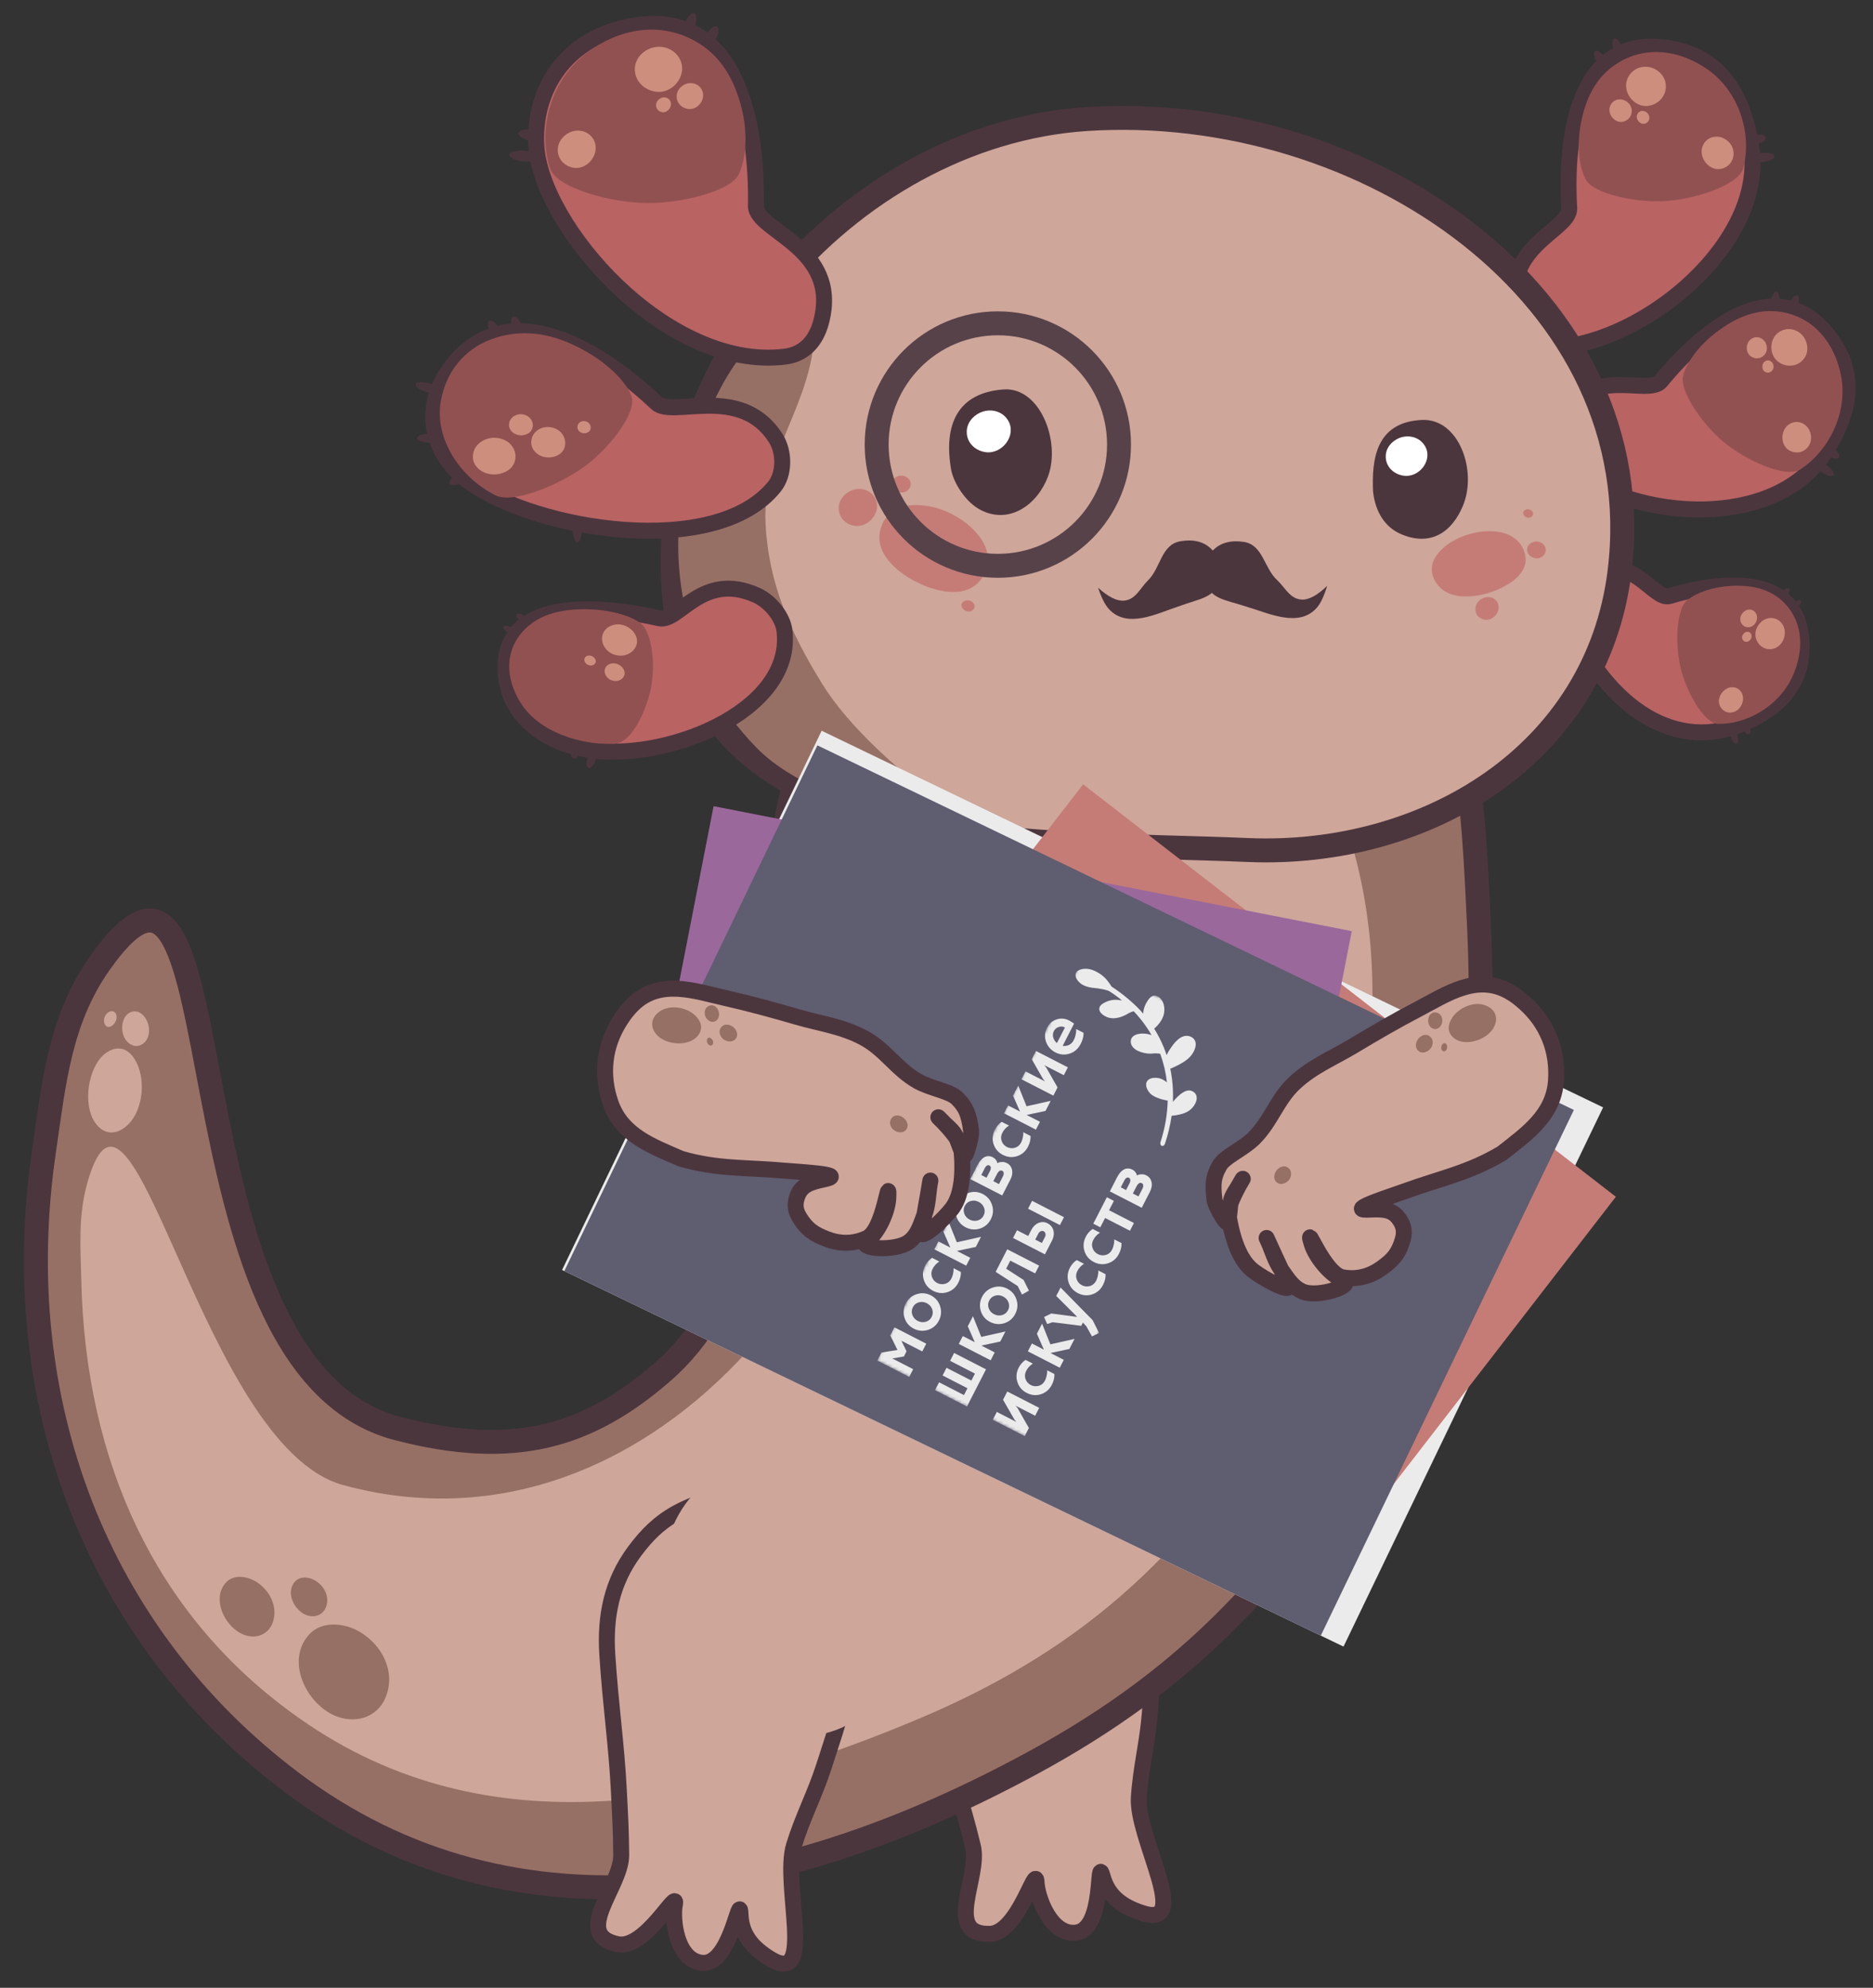 <svg width="626" height="664" viewBox="0 0 626 664" fill="none" xmlns="http://www.w3.org/2000/svg">
<rect x="0" y="0" width="626" height="664" fill="#333333" stroke="none"/>
<mask id="mask0_2_127" style="mask-type:luminance" maskUnits="userSpaceOnUse" x="0" y="0" width="626" height="664">
<path d="M625.515 0H0V663.923H625.515V0Z" fill="white"/>
</mask>
<g mask="url(#mask0_2_127)">
<mask id="mask1_2_127" style="mask-type:luminance" maskUnits="userSpaceOnUse" x="0" y="0" width="626" height="664">
<path d="M625.515 0H0V663.923H625.515V0Z" fill="white"/>
</mask>
<g mask="url(#mask1_2_127)">
<path d="M316.889 501.272C323.761 495.057 331.461 491.516 340.855 490.5C352.161 489.276 362.325 491.955 370.92 498.895C380.401 506.549 381.953 515.985 384.325 528.801C387.06 543.572 385.508 556.967 384.305 572.208C383.52 582.163 381.272 590.451 380.625 600.415C379.747 613.968 398.817 644.713 381.551 638.957C375.271 636.864 370.425 633.655 368.529 626.779C366.347 618.865 369.368 644.213 359.789 645.539C351.152 646.733 346.615 633.585 346.431 628.647C346.201 622.431 340.339 645.696 330.88 645.969C315.164 646.423 327.64 626.956 325.192 616.797C323.389 609.321 321.537 603.076 319.377 595.691C314.905 580.404 310.297 569.161 305.239 552.603C301.559 540.56 301.028 528.829 306.208 516.899C308.845 510.825 311.841 505.835 316.889 501.272Z" fill="#CEA69A" stroke="#4C363E" stroke-width="5.333" stroke-miterlimit="3" stroke-linecap="square"/>
<path d="M320.752 577.213C319.848 573.52 321.917 569.836 325.372 568.989C328.827 568.143 332.367 570.453 333.271 574.147C334.176 577.84 332.105 581.525 328.651 582.371C325.196 583.217 321.657 580.907 320.752 577.213Z" fill="#977065"/>
<path d="M332.629 590.205C332.089 588.001 333.537 585.749 335.86 585.181C338.183 584.612 340.507 585.939 341.047 588.143C341.587 590.347 340.139 592.597 337.816 593.167C335.493 593.736 333.169 592.409 332.629 590.205Z" fill="#977065"/>
<path d="M337.613 581.085C337.292 579.769 338.299 578.392 339.86 578.009C341.423 577.627 342.952 578.383 343.275 579.699C343.596 581.013 342.589 582.392 341.028 582.775C339.465 583.157 337.936 582.4 337.613 581.085Z" fill="#977065"/>
<path d="M333.905 570.416C333.713 569.631 334.409 568.785 335.46 568.528C336.511 568.271 337.519 568.699 337.712 569.484C337.904 570.268 337.207 571.115 336.157 571.372C335.107 571.629 334.097 571.2 333.905 570.416Z" fill="#977065"/>
<path d="M298.205 565.249C283.133 554.908 281.963 530.383 295.593 510.515C309.224 490.648 332.528 482.913 347.6 493.255C362.673 503.595 363.844 528.121 350.213 547.989C336.583 567.856 313.279 575.591 298.205 565.249Z" fill="#CEA69A"/>
<path d="M428.805 155.817C444.112 162.775 453.099 175.161 463.428 188.612C490.917 224.408 492.34 266.649 494.42 311.736C497.791 384.781 481.325 449.391 438.595 507.704C412.392 543.461 383.287 568.155 345.192 588.837C264.816 632.477 172.889 652.333 97.181 595.137C32.232 546.071 2.52 468.123 14.663 384.82C18.009 361.861 19.916 340.884 33.261 321.872C82.044 252.379 51.627 455.971 132.819 477.157C172.173 487.428 196.743 479.547 220.971 458.705C277.384 410.183 236.841 305.404 280.231 221.985C290.504 202.236 316.668 194.531 338.539 183.601C368.537 168.611 396.04 140.923 428.805 155.817Z" fill="#977065" stroke="#4C363E" stroke-width="8" stroke-miterlimit="3" stroke-linecap="square"/>
<path d="M381.208 192.991C427.788 201.817 443.555 247.339 453.724 289.112C461.165 319.673 459.631 350.876 453.401 381.276C444.56 424.423 434.101 463.753 405.951 499.841C379.332 533.967 348.328 556.629 307.899 573.777C241.1 602.112 166.403 618.572 103.219 576.148C51.677 541.541 28.583 487.864 27.176 427.905C26.899 416.107 26.044 405.852 29.38 394.439C44.491 342.739 67.248 483.068 114.651 496.045C167.165 510.421 215.541 489.101 249.961 451.195C293.545 403.192 260.109 322.925 281.427 255.461C292.188 221.408 310.888 201.835 342.457 193.871C355.743 190.52 367.725 190.436 381.208 192.991Z" fill="#CEA69A"/>
<path d="M314.755 215.649C310.979 220.964 315.225 227.447 320.744 228.732C325.087 229.744 330.037 227.895 331.752 223.316C333.857 217.693 329.101 212.943 323.852 212.199C320.439 211.715 316.923 212.596 314.755 215.649Z" fill="#977065"/>
<path d="M74.433 530.124C71.297 535.891 75.969 543.903 81.387 546.012C85.651 547.671 90.235 546.068 91.46 540.929C92.964 534.621 87.961 528.565 82.852 527.117C79.529 526.176 76.235 526.812 74.433 530.124Z" fill="#977065"/>
<path d="M101.639 548.269C96.291 557.581 103.816 570.231 112.733 573.424C119.752 575.937 127.387 573.231 129.553 564.983C132.213 554.857 124.087 545.345 115.663 543.196C110.185 541.799 104.712 542.92 101.639 548.269Z" fill="#977065"/>
<path d="M97.911 529.231C95.779 533.009 98.835 538.179 102.429 539.503C105.259 540.544 108.325 539.461 109.18 536.109C110.228 531.993 106.937 528.099 103.543 527.203C101.336 526.619 99.136 527.061 97.911 529.231Z" fill="#977065"/>
<path d="M37.208 350.721C30.456 353.449 27.908 365.372 30.409 372.28C32.377 377.716 37.063 380.3 41.892 376.456C47.821 371.736 48.632 361.4 45.864 355.405C44.064 351.508 41.088 349.153 37.208 350.721Z" fill="#CEA69A"/>
<path d="M44.169 337.935C40.872 338.768 40.045 343.605 41.571 346.583C42.771 348.927 45.231 350.207 47.517 348.825C50.324 347.128 50.336 342.873 48.711 340.263C47.655 338.565 46.064 337.456 44.169 337.935Z" fill="#CEA69A"/>
<path d="M38.857 339.003C38.343 337.317 36.525 337.517 35.535 338.749C34.755 339.719 34.444 341.231 35.093 342.291C35.891 343.591 37.445 343.025 38.296 341.789C38.848 340.985 39.152 339.971 38.857 339.003Z" fill="#CEA69A"/>
<path d="M402.733 448.72C402.192 449.535 402.845 450.565 403.669 450.789C404.317 450.967 405.047 450.699 405.285 449.989C405.579 449.12 404.855 448.357 404.072 448.219C403.564 448.128 403.045 448.252 402.733 448.72Z" fill="#977065"/>
<path d="M390.288 470.331C390.227 473.967 392.987 473.896 395.032 471.5C396.641 469.615 397.827 466.497 397.387 464.148C396.847 461.264 394.297 462.153 392.456 464.587C391.259 466.168 390.323 468.243 390.288 470.331Z" fill="#977065"/>
<path d="M370.993 496.376C369.712 498.243 371.205 500.564 373.117 501.048C374.623 501.428 376.325 500.797 376.899 499.181C377.603 497.197 375.94 495.488 374.123 495.197C372.941 495.009 371.731 495.304 370.993 496.376Z" fill="#977065"/>
<path d="M401.641 456.237C400.36 458.104 401.853 460.425 403.765 460.908C405.271 461.289 406.973 460.659 407.547 459.043C408.251 457.059 406.588 455.349 404.771 455.059C403.589 454.871 402.379 455.165 401.641 456.237Z" fill="#977065"/>
<path d="M382.532 502.679C386.611 510.257 395.739 507.527 399.745 500.659C402.897 495.252 403.187 487.696 398.951 483.248C393.751 477.785 386.288 482.012 383.005 488.768C380.869 493.16 380.189 498.325 382.532 502.679Z" fill="#977065"/>
<path d="M398.909 473.339C395.879 477.616 399.295 482.839 403.732 483.879C407.224 484.696 411.203 483.212 412.577 479.525C414.267 475 410.44 471.171 406.22 470.567C403.476 470.175 400.651 470.881 398.909 473.339Z" fill="#977065"/>
<path d="M316.628 233.101C315.705 234.389 316.733 235.951 318.075 236.256C319.131 236.497 320.336 236.045 320.756 234.939C321.272 233.579 320.119 232.435 318.843 232.26C318.013 232.147 317.157 232.363 316.628 233.101Z" fill="#977065"/>
<path d="M302.019 229.14C300.153 231.756 302.243 234.939 304.963 235.565C307.104 236.059 309.547 235.145 310.396 232.893C311.437 230.128 309.096 227.797 306.508 227.436C304.825 227.201 303.091 227.637 302.019 229.14Z" fill="#977065"/>
<path d="M226.125 505.388C234.243 500.923 242.552 499.248 251.927 500.42C263.211 501.831 272.485 506.777 279.253 515.508C286.719 525.14 286.057 534.68 285.417 547.697C284.679 562.701 280.087 575.38 275.409 589.935C272.353 599.441 268.257 606.989 265.336 616.537C261.363 629.525 272.845 663.833 257.367 654.259C251.737 650.776 247.76 646.539 247.497 639.409C247.195 631.207 244.301 656.569 234.675 655.655C225.995 654.831 224.604 640.991 225.563 636.143C226.769 630.041 215.709 651.333 206.443 649.421C191.044 646.247 207.665 630.173 207.62 619.724C207.587 612.033 207.221 605.529 206.819 597.845C205.985 581.94 204.088 569.939 202.975 552.66C202.165 540.095 204.348 528.556 212.135 518.139C216.099 512.833 220.164 508.667 226.125 505.388Z" fill="#CEA69A" stroke="#4C363E" stroke-width="5.333" stroke-miterlimit="3" stroke-linecap="square"/>
<path d="M252.612 529.839C251.377 524.585 254.932 519.251 260.544 517.932C266.156 516.615 271.713 519.809 272.947 525.063C274.181 530.316 270.627 535.652 265.015 536.969C259.403 538.288 253.845 535.092 252.612 529.839Z" fill="#977065"/>
<path d="M252.612 529.839C251.377 524.585 254.932 519.251 260.544 517.932C266.156 516.615 271.713 519.809 272.947 525.063C274.181 530.316 270.627 535.652 265.015 536.969C259.403 538.288 253.845 535.092 252.612 529.839Z" fill="#977065"/>
<path d="M251.968 548.48C251.155 545.017 253.403 541.523 256.984 540.681C260.567 539.84 264.135 541.969 264.948 545.431C265.761 548.893 263.513 552.388 259.932 553.229C256.349 554.071 252.781 551.943 251.968 548.48Z" fill="#977065"/>
<path d="M242.287 536.461C241.751 534.179 243.172 531.889 245.459 531.353C247.745 530.816 250.036 532.232 250.572 534.515C251.108 536.797 249.688 539.085 247.401 539.623C245.115 540.16 242.823 538.743 242.287 536.461Z" fill="#977065"/>
<path d="M242.725 491.144C262.561 482.175 287.364 494.128 298.077 517.821C308.792 541.515 301.385 568.033 281.549 577.004C261.713 585.973 236.911 574.02 226.196 550.325C215.483 526.632 222.888 500.115 242.725 491.144Z" fill="#CEA69A"/>
<path d="M536.179 19.167C535.197 17.529 533.853 16.569 533.181 17.024C532.508 17.477 532.76 19.175 533.741 20.812C534.724 22.448 536.067 23.408 536.74 22.953C537.412 22.5 537.161 20.803 536.179 19.167Z" fill="#4C363E"/>
<path d="M542.045 15.546C541.337 13.76 540.164 12.57 539.427 12.893C538.691 13.217 538.667 14.931 539.373 16.718C540.081 18.506 541.255 19.695 541.992 19.372C542.729 19.049 542.753 17.334 542.045 15.546Z" fill="#4C363E"/>
<path d="M587.272 48.155C589.035 47.751 590.32 46.744 590.14 45.907C589.961 45.071 588.385 44.719 586.623 45.124C584.861 45.528 583.576 46.535 583.755 47.372C583.935 48.208 585.511 48.559 587.272 48.155Z" fill="#4C363E"/>
<path d="M589.081 54.197C591.381 53.898 593.159 52.967 593.051 52.117C592.943 51.268 590.988 50.821 588.689 51.12C586.391 51.419 584.612 52.35 584.72 53.2C584.828 54.049 586.783 54.496 589.081 54.197Z" fill="#4C363E"/>
<path d="M507.593 103.933C501.183 82.529 524.912 76.923 524.469 69.54C523.053 45.864 527.192 9.008 560.321 16.599C576.62 20.333 583.14 34.196 585.365 49.537C589.915 80.899 550.443 113.879 520.304 116.093C514.928 116.489 509.271 109.533 507.593 103.933Z" fill="#B96363" stroke="#4C363E" stroke-width="5.333" stroke-miterlimit="3" stroke-linecap="square"/>
<path d="M555.656 67.212C546.152 67.593 532.5 64.716 529.967 59.903C527.523 55.259 527.137 48.059 528.295 41.652C529.84 33.099 533.308 25.632 540.697 21.055C550.345 15.079 561.645 16.8 570.817 23.272C581.415 30.749 585.603 44.887 582.615 56.189C581.109 61.885 566.068 66.795 555.656 67.212Z" fill="#925151"/>
<path d="M556.773 28.995C556.703 32.243 554.273 34.729 551.24 35.316C546.225 36.287 541.639 30.468 544.219 25.687C546.065 22.264 550.283 21.391 553.435 23.263C555.483 24.481 556.829 26.484 556.773 28.995Z" fill="#CD8E7D"/>
<path d="M545.373 37.099C545.361 38.962 544.019 40.367 542.32 40.673C539.513 41.182 536.888 37.8 538.296 35.081C539.304 33.136 541.664 32.675 543.449 33.779C544.611 34.497 545.383 35.66 545.373 37.099Z" fill="#CD8E7D"/>
<path d="M551.253 39.328C551.263 40.397 550.52 41.189 549.569 41.349C547.997 41.614 546.495 39.649 547.261 38.102C547.811 36.996 549.132 36.753 550.144 37.405C550.803 37.828 551.247 38.503 551.253 39.328Z" fill="#CD8E7D"/>
<path d="M579.399 51.308C579.396 53.991 577.485 56.003 575.06 56.432C571.049 57.141 567.271 52.247 569.264 48.343C570.691 45.548 574.063 44.903 576.624 46.508C578.288 47.553 579.401 49.233 579.399 51.308Z" fill="#CD8E7D"/>
<path d="M594.523 100.799C594.873 99.08 594.555 97.588 593.812 97.471C593.069 97.352 592.183 98.652 591.833 100.372C591.483 102.091 591.801 103.581 592.544 103.7C593.287 103.817 594.173 102.517 594.523 100.799Z" fill="#4C363E"/>
<path d="M600.784 102.056C601.416 100.408 601.356 98.869 600.652 98.622C599.947 98.376 598.863 99.514 598.231 101.163C597.599 102.811 597.659 104.349 598.363 104.595C599.068 104.841 600.153 103.704 600.784 102.056Z" fill="#4C363E"/>
<path d="M611.329 152.455C612.784 153.292 614.289 153.424 614.689 152.748C615.088 152.072 614.231 150.844 612.776 150.007C611.321 149.169 609.816 149.039 609.416 149.715C609.017 150.391 609.875 151.619 611.329 152.455Z" fill="#4C363E"/>
<path d="M608.796 157.659C610.552 158.904 612.348 159.397 612.803 158.757C613.259 158.117 612.203 156.587 610.447 155.341C608.692 154.096 606.896 153.603 606.44 154.243C605.985 154.883 607.04 156.413 608.796 157.659Z" fill="#4C363E"/>
<path d="M522.149 139.835C531.119 121.401 550.816 132.563 555.117 127.317C568.913 110.499 594.721 88.309 612.607 114.265C621.405 127.035 617.212 140.464 609.165 152.185C592.715 176.147 548.445 174.891 523.244 156.015C519.239 153.013 519.803 144.657 522.149 139.835Z" fill="#B96363" stroke="#4C363E" stroke-width="5.333" stroke-miterlimit="3" stroke-linecap="square"/>
<path d="M575.632 147.257C568.757 141.371 561.152 130.447 562.575 125.333C563.947 120.4 568.448 114.959 573.499 111.088C580.24 105.923 587.601 102.785 595.781 104.275C606.463 106.22 613.195 114.787 615.3 125.399C617.731 137.661 611.284 150.571 601.716 156.785C596.895 159.917 583.163 153.707 575.632 147.257Z" fill="#925151"/>
<path d="M602.455 120.371C600.381 122.512 597.171 122.656 594.735 121.141C590.707 118.639 591.203 111.837 595.947 110.244C599.34 109.104 602.765 111.171 603.749 114.413C604.388 116.523 604.057 118.717 602.455 120.371Z" fill="#CD8E7D"/>
<path d="M589.618 118.649C588.448 119.895 586.656 119.995 585.304 119.132C583.071 117.708 583.387 113.78 586.044 112.837C587.946 112.163 589.846 113.339 590.375 115.205C590.719 116.419 590.523 117.687 589.618 118.649Z" fill="#CD8E7D"/>
<path d="M592.243 123.848C591.581 124.573 590.581 124.64 589.832 124.149C588.593 123.339 588.793 121.071 590.281 120.513C591.347 120.113 592.4 120.783 592.684 121.857C592.869 122.556 592.752 123.288 592.243 123.848Z" fill="#CD8E7D"/>
<path d="M603.988 149.621C602.312 151.424 599.753 151.575 597.829 150.337C594.649 148.291 595.121 142.62 598.917 141.248C601.633 140.265 604.339 141.953 605.085 144.645C605.571 146.396 605.283 148.228 603.988 149.621Z" fill="#CD8E7D"/>
<path d="M596.84 199.32C597.912 198.285 598.435 197.092 598.005 196.656C597.576 196.221 596.356 196.708 595.283 197.743C594.209 198.776 593.688 199.969 594.117 200.405C594.547 200.84 595.767 200.355 596.84 199.32Z" fill="#4C363E"/>
<path d="M600.335 203.176C601.557 202.324 602.273 201.221 601.932 200.715C601.589 200.207 600.319 200.487 599.096 201.337C597.873 202.188 597.157 203.291 597.499 203.799C597.841 204.305 599.112 204.027 600.335 203.176Z" fill="#4C363E"/>
<path d="M582.541 243.401C583.085 244.677 584.009 245.485 584.604 245.203C585.197 244.921 585.236 243.655 584.692 242.379C584.147 241.101 583.223 240.295 582.629 240.576C582.035 240.859 581.996 242.124 582.541 243.401Z" fill="#4C363E"/>
<path d="M578.325 245.832C578.867 247.537 579.805 248.735 580.417 248.505C581.031 248.275 581.088 246.703 580.547 244.997C580.004 243.292 579.067 242.095 578.453 242.325C577.841 242.555 577.783 244.127 578.325 245.832Z" fill="#4C363E"/>
<path d="M530.167 192.175C545.097 183.561 552.557 200.725 557.955 199.108C575.264 193.917 603.096 190.688 602.111 217.327C601.625 230.433 592.285 237.821 581.252 242.183C558.697 251.1 535.476 235.123 522.949 203.999C521.401 200.153 526.26 194.428 530.167 192.175Z" fill="#B96363" stroke="#4C363E" stroke-width="5.333" stroke-miterlimit="3" stroke-linecap="square"/>
<path d="M561.548 222.452C559.899 214.959 560.287 203.535 563.803 200.588C567.195 197.744 572.935 196.048 578.255 195.731C585.356 195.309 591.855 196.627 596.583 201.625C602.755 208.152 602.966 217.481 599.052 226.035C594.531 235.916 583.744 241.981 574.227 241.787C569.43 241.688 563.354 230.661 561.548 222.452Z" fill="#925151"/>
<path d="M592.449 216.765C590.037 217.275 587.859 215.849 587.001 213.632C585.584 209.968 589.245 205.453 593.141 206.596C595.929 207.413 597.165 210.485 596.22 213.219C595.607 214.996 594.312 216.372 592.449 216.765Z" fill="#CD8E7D"/>
<path d="M584.864 209.459C583.484 209.772 582.259 208.989 581.793 207.744C581.025 205.687 583.16 203.093 585.367 203.699C586.947 204.131 587.617 205.856 587.049 207.412C586.681 208.424 585.929 209.216 584.864 209.459Z" fill="#CD8E7D"/>
<path d="M584.036 214.339C583.248 214.531 582.558 214.101 582.307 213.403C581.891 212.247 583.135 210.757 584.386 211.076C585.28 211.303 585.644 212.272 585.304 213.157C585.083 213.733 584.647 214.189 584.036 214.339Z" fill="#CD8E7D"/>
<path d="M579.109 237.929C577.125 238.392 575.371 237.281 574.715 235.501C573.629 232.56 576.72 228.823 579.887 229.668C582.152 230.273 583.1 232.74 582.271 234.976C581.731 236.429 580.644 237.572 579.109 237.929Z" fill="#CD8E7D"/>
<path d="M417.004 283.935C344.196 280.853 239.228 286.5 226.477 208.332C212.945 125.376 283.428 45.011 363.072 39.771C455.776 33.672 552.637 98.841 541.283 190.956C533.759 251.996 476.76 286.465 417.004 283.935Z" fill="#CEA69A" stroke="#4C363E" stroke-width="8" stroke-miterlimit="3" stroke-linecap="square"/>
<path d="M297.971 79.145C300.071 87.304 310.296 85.824 316.82 82.757C321.883 80.377 326.653 76.404 325.997 70.519C324.9 60.671 312.096 61.936 305.127 66.356C300.595 69.231 296.553 73.641 297.971 79.145Z" fill="#CEA69A"/>
<path d="M294.969 174.892C290.435 184.624 301.263 192.783 309.867 195.969C316.544 198.441 324.219 199.124 328.3 192.908C335.129 182.504 322.04 171.728 311.933 169.413C305.363 167.909 298.028 168.327 294.969 174.892Z" fill="#C57C76"/>
<path d="M479.452 193.743C483.493 201.541 494.78 199.709 501.549 196.491C506.803 193.992 511.401 189.967 509.459 184.307C506.207 174.835 491.955 176.561 484.956 181.105C480.405 184.06 476.724 188.481 479.452 193.743Z" fill="#C57C76"/>
<path d="M328.049 170.5C337.661 175.217 346.903 168.332 350.305 159.047C354.549 147.464 347.632 129.153 335.335 130.087C319.999 131.251 315.357 141.825 317.855 156.692C318.572 160.964 322.553 167.804 328.049 170.5Z" fill="#4C363E"/>
<path d="M468.223 178.401C478.155 182.681 485.38 177.761 489.04 168.705C493.715 157.136 487.584 139.708 475.239 140.275C459.755 140.988 458.467 153.581 458.895 164.073C459.635 171.209 463.088 176.188 468.223 178.401Z" fill="#4C363E"/>
<path d="M299.967 91.92C300.364 94.569 302.964 96.678 305.953 97.258C310.895 98.217 314.737 93.629 311.761 89.645C309.631 86.794 305.467 85.941 302.612 87.361C300.757 88.285 299.66 89.873 299.967 91.92Z" fill="#CEA69A"/>
<path d="M288.256 82.176C288.38 83.569 289.593 84.62 291.036 84.848C293.421 85.227 295.416 82.695 294.068 80.661C293.104 79.207 291.096 78.862 289.667 79.691C288.737 80.228 288.16 81.099 288.256 82.176Z" fill="#CEA69A"/>
<path d="M298.148 161.807C298.272 163.201 299.484 164.251 300.927 164.48C303.312 164.859 305.307 162.325 303.959 160.292C302.995 158.837 300.987 158.493 299.557 159.321C298.628 159.86 298.051 160.729 298.148 161.807Z" fill="#C57C76"/>
<path d="M510.396 183.807C510.521 185.2 511.733 186.251 513.176 186.479C515.561 186.857 517.556 184.325 516.208 182.292C515.244 180.837 513.236 180.493 511.807 181.321C510.877 181.859 510.3 182.729 510.396 183.807Z" fill="#C57C76"/>
<path d="M509.101 171.535C509.187 172.24 509.84 172.787 510.604 172.923C511.867 173.147 512.883 171.896 512.144 170.851C511.616 170.103 510.552 169.901 509.811 170.3C509.328 170.559 509.036 170.989 509.101 171.535Z" fill="#C57C76"/>
<path d="M280.311 170.033C280.44 173.083 282.832 175.279 285.772 175.652C290.629 176.269 294.948 170.529 292.367 166.185C290.52 163.077 286.432 162.503 283.425 164.448C281.471 165.713 280.209 167.677 280.311 170.033Z" fill="#C57C76"/>
<path d="M493.111 203.6C493.173 205.472 494.609 206.807 496.387 207.02C499.324 207.373 501.968 203.828 500.428 201.175C499.327 199.277 496.855 198.945 495.025 200.156C493.836 200.943 493.061 202.155 493.111 203.6Z" fill="#C57C76"/>
<path d="M321.368 202.4C321.488 203.324 322.36 204.047 323.375 204.232C325.049 204.539 326.384 202.912 325.393 201.536C324.685 200.552 323.275 200.277 322.295 200.791C321.659 201.125 321.276 201.687 321.368 202.4Z" fill="#C57C76"/>
<path d="M463.151 152.843C463.331 156.096 465.959 158.467 469.159 158.903C474.447 159.624 479.065 153.56 476.204 148.896C474.156 145.559 469.705 144.893 466.464 146.929C464.356 148.253 463.011 150.329 463.151 152.843Z" fill="white"/>
<path d="M323.113 144.631C323.295 148.08 326.063 150.588 329.439 151.04C335.019 151.789 339.913 145.345 336.907 140.407C334.755 136.873 330.057 136.181 326.629 138.349C324.4 139.76 322.973 141.965 323.113 144.631Z" fill="white"/>
<path d="M320.405 88.108C320.779 90.553 323.452 91.954 325.961 93.046C334.399 96.72 338.044 85.217 336.072 81.227C334.621 78.288 326.001 80.763 322.847 83.906C321.604 85.144 320.116 86.217 320.405 88.108Z" fill="#CEA69A"/>
<path d="M464.243 85.657C467.728 90.717 481.843 90.46 478.477 85.249C476.795 82.644 471.824 83.618 470.797 81.232C470.041 79.475 467.219 76.499 464.395 77.136C460.383 78.041 462.305 82.845 464.243 85.657Z" fill="#CEA69A"/>
<path d="M273.403 90.512C273.069 101.495 272.541 109.939 271.819 115.844C269.207 137.191 254.816 152.957 255.855 174.719C256.825 195.024 264.212 211.332 274.839 228.507C283.352 242.265 299.879 257.928 324.417 275.496C289.62 271.487 265.764 262.91 252.848 249.765C239.881 236.568 233.081 221.652 229.079 203.665C223.209 177.289 228.512 153.324 240.899 129.507C246.428 118.876 257.262 105.877 273.403 90.512Z" fill="#977065"/>
<path d="M236.18 11.45C237.265 9.531 238.813 8.372 239.636 8.864C240.459 9.356 240.245 11.315 239.161 13.235C238.076 15.155 236.527 16.313 235.704 15.821C234.883 15.329 235.095 13.37 236.18 11.45Z" fill="#4C363E"/>
<path d="M229.023 7.551C229.773 5.468 231.108 4.053 232.001 4.393C232.893 4.732 233.008 6.697 232.257 8.78C231.507 10.861 230.172 12.276 229.279 11.937C228.387 11.597 228.271 9.632 229.023 7.551Z" fill="#4C363E"/>
<path d="M176.897 46.907C174.781 46.519 173.203 45.419 173.373 44.451C173.544 43.483 175.401 43.013 177.516 43.401C179.632 43.789 181.211 44.889 181.04 45.857C180.869 46.825 179.012 47.296 176.897 46.907Z" fill="#4C363E"/>
<path d="M175.052 53.919C172.303 53.675 170.141 52.681 170.228 51.703C170.313 50.723 172.615 50.127 175.363 50.371C178.112 50.615 180.273 51.608 180.187 52.587C180.101 53.565 177.8 54.163 175.052 53.919Z" fill="#4C363E"/>
<path d="M274.452 107.491C280.992 82.656 252.496 77.241 252.648 68.751C253.136 41.524 246.352 -0.591 207.347 9.541C188.156 14.526 178.348 30.642 179.235 48.412C180.583 75.432 222.791 123.988 262.345 119.133C268.719 118.352 272.74 113.989 274.452 107.491Z" fill="#B96363" stroke="#4C363E" stroke-width="5.333" stroke-miterlimit="3" stroke-linecap="square"/>
<path d="M216.584 67.824C227.956 67.848 244.119 63.911 246.903 58.216C249.589 52.721 249.791 43.9 247.908 36.311C245.525 26.705 240.987 18.492 232.133 13.623C220.305 7.117 206.895 9.607 196.264 17.517C183.981 26.656 179.689 43.24 183.825 56.221C185.911 62.763 204.125 67.797 216.584 67.824Z" fill="#925151"/>
<path d="M212.191 23.612C212.439 27.336 215.453 30.087 219.089 30.629C225.1 31.526 230.26 24.653 226.951 19.277C224.583 15.431 219.523 14.608 215.871 16.893C213.497 18.377 211.999 20.735 212.191 23.612Z" fill="#CD8E7D"/>
<path d="M226.155 32.422C226.263 34.56 227.931 36.113 229.965 36.395C233.328 36.857 236.279 32.864 234.467 29.804C233.171 27.614 230.34 27.186 228.273 28.53C226.931 29.405 226.071 30.772 226.155 32.422Z" fill="#CD8E7D"/>
<path d="M219.276 35.233C219.32 36.46 220.243 37.337 221.381 37.481C223.263 37.717 224.951 35.397 223.96 33.656C223.251 32.409 221.668 32.188 220.497 32.979C219.737 33.492 219.243 34.285 219.276 35.233Z" fill="#CD8E7D"/>
<path d="M186.428 50.373C186.568 53.453 188.941 55.68 191.847 56.068C196.651 56.709 200.896 50.932 198.329 46.536C196.492 43.391 192.45 42.796 189.486 44.748C187.559 46.017 186.32 47.995 186.428 50.373Z" fill="#CD8E7D"/>
<path d="M171.052 109.129C170.532 107.417 170.82 105.917 171.692 105.779C172.564 105.641 173.695 106.919 174.213 108.629C174.733 110.34 174.445 111.841 173.573 111.979C172.7 112.116 171.571 110.84 171.052 109.129Z" fill="#4C363E"/>
<path d="M163.705 110.555C162.857 108.921 162.835 107.381 163.655 107.116C164.475 106.851 165.831 107.96 166.679 109.592C167.528 111.224 167.551 112.765 166.731 113.031C165.909 113.296 164.555 112.187 163.705 110.555Z" fill="#4C363E"/>
<path d="M154.267 161.269C152.593 162.147 150.816 162.317 150.303 161.652C149.788 160.987 150.729 159.735 152.403 158.859C154.077 157.983 155.853 157.811 156.368 158.476C156.881 159.141 155.94 160.393 154.267 161.269Z" fill="#4C363E"/>
<path d="M144.124 147.829C141.74 147.945 139.653 147.364 139.465 146.531C139.279 145.697 141.063 144.927 143.447 144.811C145.831 144.695 147.917 145.276 148.104 146.109C148.291 146.943 146.507 147.713 144.124 147.829Z" fill="#4C363E"/>
<path d="M142.959 131.083C140.653 130.464 138.844 129.271 138.921 128.42C138.999 127.571 140.932 127.383 143.237 128.001C145.543 128.62 147.351 129.812 147.273 130.663C147.197 131.513 145.263 131.701 142.959 131.083Z" fill="#4C363E"/>
<path d="M194.428 176.473C194.52 178.857 193.917 180.939 193.083 181.117C192.248 181.296 191.495 179.505 191.401 177.12C191.309 174.736 191.912 172.655 192.747 172.476C193.581 172.297 194.335 174.088 194.428 176.473Z" fill="#4C363E"/>
<path d="M259.204 146.255C247.453 128.049 224.785 139.745 219.368 134.612C201.995 118.151 170.059 96.636 150.435 123.088C140.781 136.101 143.911 151.549 156.815 160.941C179.163 177.205 239.319 186.971 258.889 162.476C262.185 158.349 262.279 151.019 259.204 146.255Z" fill="#B96363" stroke="#4C363E" stroke-width="5.333" stroke-miterlimit="3" stroke-linecap="square"/>
<path d="M196.512 154.945C204.471 148.745 213.023 137.396 211.009 132.237C209.067 127.259 203.317 121.859 196.995 118.075C188.556 113.023 179.485 110.056 169.696 111.821C156.911 114.125 149.277 123.049 147.351 133.913C145.124 146.464 153.655 159.405 165.567 165.436C171.569 168.476 187.791 161.737 196.512 154.945Z" fill="#925151"/>
<path d="M160.188 156.809C162.776 158.896 166.589 158.955 169.385 157.373C174.008 154.761 173.007 147.968 167.288 146.501C163.196 145.452 159.261 147.611 158.292 150.883C157.663 153.009 158.188 155.197 160.188 156.809Z" fill="#CD8E7D"/>
<path d="M171.352 144.437C172.815 145.652 174.945 145.704 176.495 144.805C179.056 143.32 178.443 139.399 175.236 138.525C174.089 138.213 172.971 138.364 172.075 138.828C171.177 139.292 170.504 140.069 170.247 141.011C169.912 142.235 170.223 143.499 171.352 144.437Z" fill="#CD8E7D"/>
<path d="M193.683 144.144C194.509 144.852 195.7 144.891 196.557 144.38C197.976 143.536 197.603 141.272 195.804 140.753C194.517 140.383 193.309 141.08 193.037 142.163C192.86 142.867 193.044 143.597 193.683 144.144Z" fill="#CD8E7D"/>
<path d="M179.323 151.392C181.419 153.152 184.46 153.235 186.665 151.944C190.311 149.811 189.407 144.149 184.825 142.877C181.545 141.967 178.443 143.728 177.72 146.443C177.251 148.207 177.704 150.032 179.323 151.392Z" fill="#CD8E7D"/>
<path d="M174.285 207.779C172.951 206.772 172.26 205.592 172.743 205.144C173.225 204.697 174.701 205.152 176.035 206.159C177.369 207.164 178.061 208.345 177.579 208.792C177.096 209.239 175.62 208.785 174.285 207.779Z" fill="#4C363E"/>
<path d="M170.376 211.731C168.875 210.912 167.96 209.827 168.335 209.311C168.709 208.793 170.232 209.039 171.733 209.857C173.235 210.676 174.149 211.761 173.776 212.277C173.401 212.795 171.877 212.549 170.376 211.731Z" fill="#4C363E"/>
<path d="M193.909 251.507C193.341 252.799 192.295 253.632 191.573 253.365C190.853 253.099 190.729 251.833 191.297 250.541C191.867 249.249 192.913 248.416 193.633 248.683C194.355 248.949 194.477 250.215 193.909 251.507Z" fill="#4C363E"/>
<path d="M199.053 253.827C198.515 255.548 197.476 256.771 196.736 256.557C195.995 256.344 195.832 254.772 196.371 253.052C196.909 251.331 197.948 250.107 198.688 250.321C199.429 250.535 199.592 252.105 199.053 253.827Z" fill="#4C363E"/>
<path d="M252.879 198.845C234.659 190.625 226.857 208.001 220.363 206.527C199.531 201.796 166.347 199.308 169.132 225.939C170.501 239.04 181.656 247.649 195.363 250.253C221.163 255.157 265.708 238.032 262.151 210.484C261.601 206.232 257.647 200.996 252.879 198.845Z" fill="#B96363" stroke="#4C363E" stroke-width="5.333" stroke-miterlimit="3" stroke-linecap="square"/>
<path d="M217.569 229.827C219.105 222.236 218.031 210.759 213.769 207.915C209.656 205.171 202.863 203.66 196.633 203.523C188.319 203.34 180.8 204.887 175.547 210.075C168.688 216.849 168.717 226.281 173.967 234.705C180.216 244.735 194.377 248.955 205.481 248.436C211.077 248.173 216.024 237.459 217.569 229.827Z" fill="#925151"/>
<path d="M206.385 218.935C209.275 219.38 211.771 217.895 212.653 215.653C214.111 211.949 209.496 207.529 204.948 208.776C201.692 209.669 200.415 212.777 201.7 215.487C202.536 217.249 204.152 218.591 206.385 218.935Z" fill="#CD8E7D"/>
<path d="M205.107 227.429C206.76 227.707 208.165 226.891 208.641 225.633C209.427 223.553 206.74 221.016 204.16 221.68C202.315 222.155 201.624 223.899 202.391 225.44C202.889 226.443 203.828 227.216 205.107 227.429Z" fill="#CD8E7D"/>
<path d="M197.069 222.272C198.016 222.444 198.808 221.996 199.064 221.289C199.487 220.123 197.921 218.664 196.459 219.016C195.412 219.268 195.039 220.247 195.496 221.125C195.792 221.696 196.337 222.14 197.069 222.272Z" fill="#CD8E7D"/>
<path d="M535.794 369.903L274.614 244.096L187.855 424.212L449.034 550.019L535.794 369.903Z" fill="#EBEBEB"/>
<path d="M540.061 399.763L362.004 262L267 384.792L445.056 522.555L540.061 399.763Z" fill="#C57C76"/>
<path d="M451.794 311.036L238.5 269.291L208.695 421.577L421.989 463.323L451.794 311.036Z" fill="#9B689C"/>
<path d="M526.021 370.761L273.19 248.976L188.607 424.575L441.437 546.36L526.021 370.761Z" fill="#5F5D70"/>
<path d="M405.153 184.111C407.868 181.063 411.781 180.415 415.733 181.019C422.105 181.991 422.451 189.711 426.815 193.74C429.504 196.221 431.043 199.976 434.919 200.272C437.329 200.456 440.215 198.933 443.575 195.703C442.55 199.058 441.428 201.452 440.209 202.884C434.275 209.861 423.997 204.821 417.283 202.867C409.336 200.164 404.247 200.317 402.895 193.78C402.165 190.255 402.735 186.828 405.153 184.111Z" fill="#4C363E"/>
<path d="M405.065 183.608C402.263 180.639 398.333 180.105 394.4 180.823C388.06 181.98 387.937 189.707 383.692 193.86C381.075 196.419 379.647 200.216 375.78 200.624C373.376 200.877 370.448 199.438 366.996 196.307C368.118 199.632 369.309 201.992 370.568 203.388C376.703 210.191 386.829 204.856 393.484 202.707C401.349 199.776 406.441 199.78 407.603 193.208C408.231 189.663 407.561 186.253 405.065 183.608Z" fill="#4C363E"/>
<mask id="mask2_2_127" style="mask-type:luminance" maskUnits="userSpaceOnUse" x="293" y="320" width="125" height="163">
<path d="M361.895 320L293 454.367L348.171 482.655L417.066 348.288L361.895 320Z" fill="white"/>
</mask>
<g mask="url(#mask2_2_127)">
<path d="M298.915 443.371L309.572 448.836L308.245 451.425L301.262 447.844L302.988 451.391L302.108 453.106L298.221 453.775L305.204 457.356L303.877 459.944L293.219 454.479L294.59 451.806L299.954 450.934L297.544 446.045L298.915 443.371Z" fill="#EBEBEB"/>
<path d="M305.099 436.663C304.677 437.487 304.619 438.349 304.932 439.239C305.25 440.117 305.845 440.779 306.716 441.226C307.587 441.672 308.477 441.772 309.392 441.526C310.29 441.272 310.955 440.726 311.386 439.886C311.816 439.047 311.872 438.188 311.553 437.31C311.217 436.428 310.618 435.759 309.748 435.313C308.877 434.866 307.992 434.77 307.093 435.024C306.194 435.277 305.53 435.824 305.099 436.663ZM311.097 432.682C312.649 433.478 313.688 434.698 314.217 436.344C314.738 437.968 314.603 439.558 313.806 441.112C313.009 442.666 311.815 443.675 310.174 444.228C308.522 444.737 306.925 444.598 305.39 443.811C303.856 443.024 302.821 441.818 302.299 440.19C301.793 438.537 301.931 436.948 302.713 435.424C303.494 433.9 304.718 432.834 306.344 432.308C307.977 431.77 309.559 431.894 311.1 432.683" fill="#EBEBEB"/>
<path d="M318.707 423.628L321.142 424.876C321.201 426.044 320.922 427.233 320.298 428.45C319.481 430.044 318.262 431.101 316.637 431.624C315.035 432.139 313.451 431.996 311.887 431.193C310.322 430.391 309.297 429.189 308.775 427.566C308.25 425.944 308.399 424.335 309.216 422.741C309.49 422.205 309.818 421.724 310.201 421.299C310.585 420.873 310.901 420.578 311.151 420.414L311.523 420.167L313.938 421.405C312.979 421.993 312.233 422.801 311.706 423.829C311.238 424.742 311.159 425.646 311.472 426.536C311.792 427.449 312.379 428.127 313.234 428.565C314.09 429.004 314.988 429.088 315.932 428.823C316.838 428.554 317.528 427.959 318.004 427.031C318.234 426.581 318.408 426.071 318.526 425.502C318.645 424.933 318.711 424.475 318.72 424.134L318.705 423.631L318.707 423.628Z" fill="#EBEBEB"/>
<path d="M313.626 414.68L317.626 416.731L315.297 411.42L317.024 408.053L319.797 414.964L327.872 413.147L326.144 416.517L319.824 417.858L324.283 420.145L322.934 422.776L312.277 417.311L313.626 414.68Z" fill="#EBEBEB"/>
<path d="M322.452 402.82C322.029 403.644 321.972 404.506 322.285 405.396C322.603 406.274 323.198 406.936 324.069 407.382C324.939 407.829 325.83 407.928 326.744 407.682C327.643 407.429 328.308 406.882 328.738 406.043C329.169 405.203 329.226 404.342 328.906 403.467C328.572 402.581 327.971 401.916 327.1 401.469C326.23 401.023 325.345 400.927 324.446 401.18C323.547 401.434 322.882 401.98 322.452 402.82ZM328.449 398.838C330.002 399.635 331.041 400.855 331.569 402.501C332.09 404.124 331.956 405.714 331.159 407.269C330.362 408.823 329.168 409.832 327.527 410.385C325.873 410.896 324.277 410.754 322.743 409.968C321.209 409.181 320.174 407.974 319.652 406.347C319.145 404.696 319.283 403.107 320.065 401.581C320.848 400.054 322.07 398.99 323.697 398.464C325.33 397.927 326.912 398.05 328.452 398.84" fill="#EBEBEB"/>
<path d="M334.997 391.106C334.346 390.772 333.73 391.163 333.159 392.277L331.99 394.558L333.883 395.529L335.165 393.029C335.396 392.578 335.495 392.183 335.461 391.836C335.431 391.49 335.276 391.245 334.999 391.103M329.728 393.398L330.854 391.202C331.085 390.752 331.182 390.36 331.145 390.019C331.107 389.68 330.96 389.443 330.698 389.309C330.424 389.169 330.149 389.173 329.878 389.327C329.607 389.48 329.37 389.754 329.171 390.143L327.967 392.491L329.73 393.395L329.728 393.398ZM331.893 386.603C332.256 386.789 332.558 387.04 332.798 387.359C333.038 387.678 333.19 387.952 333.253 388.188L333.349 388.54C333.458 388.47 333.609 388.393 333.798 388.31C333.987 388.226 334.355 388.169 334.903 388.142C335.447 388.114 335.982 388.235 336.502 388.502C337.446 388.985 338.027 389.741 338.253 390.771C338.466 391.779 338.288 392.847 337.708 393.979L334.966 399.326L324.302 393.858L326.727 389.128C327.382 387.851 328.159 386.981 329.052 386.521C329.945 386.061 330.895 386.091 331.893 386.603Z" fill="#EBEBEB"/>
<path d="M341.998 378.202L344.434 379.451C344.494 380.615 344.213 381.808 343.59 383.024C342.772 384.618 341.554 385.676 339.928 386.198C338.326 386.713 336.743 386.57 335.178 385.768C333.613 384.965 332.588 383.764 332.067 382.14C331.543 380.516 331.69 378.909 332.507 377.315C332.782 376.78 333.109 376.299 333.494 375.87C333.878 375.444 334.194 375.149 334.444 374.985L334.816 374.739L337.231 375.976C336.272 376.564 335.527 377.373 334.999 378.401C334.532 379.313 334.454 380.215 334.765 381.108C335.085 382.021 335.672 382.698 336.527 383.137C337.383 383.575 338.281 383.66 339.225 383.394C340.13 383.129 340.821 382.53 341.297 381.603C341.526 381.156 341.701 380.642 341.819 380.073C341.938 379.504 342.004 379.046 342.015 378.702L341.998 378.202Z" fill="#EBEBEB"/>
<path d="M336.917 369.255L340.917 371.306L338.589 365.994L340.317 362.624L343.09 369.535L351.163 367.721L349.437 371.088L343.115 372.433L347.575 374.719L346.227 377.347L335.57 371.883L336.917 369.255Z" fill="#EBEBEB"/>
<path d="M352.055 365.981L341.397 360.516L342.746 357.885L349.295 361.243L348.644 360.472L344.83 353.822L346.244 351.063L356.902 356.528L355.555 359.156L348.985 355.787L349.655 356.573L353.46 363.241L352.055 365.981Z" fill="#EBEBEB"/>
<path d="M352.245 344.391C351.888 345.088 351.811 345.801 352.01 346.537C352.211 347.27 352.622 347.907 353.243 348.444L355.928 343.207C355.219 342.843 354.502 342.794 353.779 343.065C353.076 343.327 352.565 343.768 352.245 344.391ZM358.97 341.939L355.169 349.351C355.927 349.463 356.638 349.359 357.305 349.033C357.972 348.706 358.494 348.175 358.873 347.436C359.147 346.901 359.352 346.322 359.486 345.707C359.62 345.088 359.685 344.607 359.681 344.255L359.677 343.731L362.149 344.998C362.191 346.138 361.881 347.357 361.212 348.662C360.342 350.359 359.095 351.456 357.463 351.956C355.848 352.465 354.277 352.328 352.755 351.547C351.233 350.767 350.137 349.545 349.598 347.95C349.058 346.356 349.169 344.819 349.926 343.344C350.682 341.869 351.719 340.987 353.123 340.535C354.527 340.045 355.932 340.162 357.342 340.885C357.588 341.012 357.848 341.164 358.123 341.34C358.402 341.517 358.608 341.661 358.756 341.772L358.971 341.936L358.97 341.939Z" fill="#EBEBEB"/>
<path d="M318.889 451.938L329.55 457.405L323.174 469.838L312.513 464.372L313.862 461.741L322.173 466.002L323.343 463.721L315.032 459.46L316.347 456.896L324.657 461.157L325.851 458.83L317.54 454.569L318.889 451.938Z" fill="#EBEBEB"/>
<path d="M321.786 446.287L325.793 448.341L323.458 443.027L325.185 439.66L327.961 446.572L336.036 444.755L334.308 448.125L327.988 449.467L332.447 451.753L331.098 454.384L320.438 448.918L321.786 446.287Z" fill="#EBEBEB"/>
<path d="M330.616 434.428C330.193 435.252 330.136 436.114 330.449 437.004C330.767 437.882 331.362 438.544 332.233 438.99C333.103 439.437 333.994 439.536 334.908 439.291C335.807 439.037 336.472 438.491 336.902 437.651C337.333 436.812 337.389 435.953 337.07 435.075C336.736 434.189 336.135 433.524 335.264 433.078C334.394 432.631 333.509 432.535 332.61 432.788C331.711 433.042 331.046 433.588 330.616 434.428ZM336.613 430.447C338.166 431.243 339.205 432.463 339.736 434.111C340.258 435.734 340.123 437.324 339.326 438.878C338.529 440.432 337.332 441.44 335.694 441.994C334.042 442.503 332.447 442.366 330.907 441.576C329.367 440.786 328.34 439.579 327.819 437.956C327.313 436.303 327.448 434.713 328.23 433.189C329.011 431.665 330.239 430.597 331.861 430.073C333.494 429.535 335.079 429.66 336.613 430.447Z" fill="#EBEBEB"/>
<path d="M340.148 429.591L332.772 424.848L336.639 417.305L347.297 422.77L345.97 425.358L337.659 421.097L336.278 423.792L342.103 427.547L343.893 431.127L341.573 432.434L340.148 429.591Z" fill="#EBEBEB"/>
<path d="M343.596 403.751L344.945 401.12L355.603 406.585L354.254 409.216L343.596 403.751ZM345.999 414.068L348.219 415.205L349.256 413.183C349.449 412.806 349.5 412.436 349.412 412.068C349.322 411.703 349.117 411.437 348.794 411.271C348.517 411.129 348.2 411.132 347.849 411.278C347.495 411.427 347.227 411.681 347.041 412.043L346.004 414.066L345.999 414.068ZM349.24 418.994L338.582 413.529L339.908 410.944L343.649 412.862L344.668 410.876C345.249 409.742 346.057 408.954 347.091 408.512C348.106 408.076 349.113 408.116 350.117 408.631C350.629 408.893 351.049 409.228 351.379 409.635C351.711 410.044 351.945 410.502 352.08 411.012C352.214 411.523 352.244 412.064 352.168 412.64C352.092 413.216 351.902 413.802 351.597 414.398L349.239 418.997L349.24 418.994Z" fill="#EBEBEB"/>
<path d="M342.472 479.733L331.811 474.267L333.16 471.636L339.708 474.993L339.061 474.224L335.243 467.572L336.659 464.811L347.32 470.277L345.971 472.908L339.402 469.539L340.07 470.32L343.877 476.993L342.472 479.733Z" fill="#EBEBEB"/>
<path d="M349.969 457.718L352.407 458.968C352.468 460.133 352.187 461.325 351.563 462.542C350.746 464.136 349.527 465.193 347.902 465.716C346.3 466.231 344.718 466.085 343.153 465.282C341.589 464.48 340.566 463.28 340.042 461.655C339.521 460.032 339.665 458.423 340.482 456.83C340.757 456.294 341.086 455.81 341.47 455.384C341.853 454.959 342.17 454.664 342.419 454.5L342.795 454.255L345.209 455.492C344.25 456.08 343.505 456.889 342.978 457.917C342.51 458.829 342.43 459.734 342.746 460.625C343.064 461.541 343.653 462.216 344.508 462.654C345.364 463.093 346.265 463.179 347.206 462.912C348.111 462.646 348.802 462.048 349.278 461.12C349.507 460.673 349.682 460.16 349.801 459.591C349.919 459.022 349.985 458.564 349.996 458.22L349.981 457.717L349.969 457.718Z" fill="#EBEBEB"/>
<path d="M344.883 448.772L348.886 450.825L346.556 445.509L348.283 442.142L351.059 449.054L359.134 447.237L357.406 450.607L351.084 451.952L355.544 454.239L354.196 456.867L343.535 451.4L344.883 448.772Z" fill="#EBEBEB"/>
<path d="M353.019 432.905L354.468 430.079L365.175 440.973L367.34 445.268L364.966 446.413L363.065 442.996L361.93 441.783L361.373 442.869L351.798 441.666L349.999 442.281L348.947 439.932L351.366 438.752L359.883 439.881L359.927 439.796L353.019 432.905Z" fill="#EBEBEB"/>
<path d="M367.064 424.377L369.503 425.627C369.563 426.791 369.282 427.984 368.657 429.203C367.84 430.797 366.621 431.855 364.996 432.377C363.394 432.893 361.81 432.749 360.246 431.947C358.681 431.144 357.658 429.944 357.134 428.32C356.613 426.696 356.758 425.088 357.575 423.494C357.849 422.959 358.177 422.478 358.56 422.052C358.944 421.626 359.26 421.332 359.51 421.168L359.887 420.919L362.301 422.157C361.342 422.745 360.597 423.553 360.07 424.581C359.602 425.494 359.523 426.398 359.838 427.29C360.158 428.203 360.745 428.88 361.601 429.319C362.456 429.758 363.358 429.843 364.298 429.577C365.205 429.308 365.894 428.713 366.37 427.785C366.601 427.335 366.774 426.824 366.893 426.255C367.012 425.686 367.077 425.228 367.087 424.887L367.072 424.384L367.064 424.377Z" fill="#EBEBEB"/>
<path d="M372.392 413.987L374.83 415.237C374.889 416.404 374.61 417.594 373.986 418.81C373.169 420.404 371.95 421.462 370.325 421.984C368.723 422.5 367.139 422.356 365.574 421.554C364.01 420.751 362.987 419.551 362.463 417.927C361.942 416.303 362.086 414.695 362.904 413.101C363.178 412.566 363.506 412.085 363.889 411.659C364.273 411.233 364.589 410.939 364.839 410.775L365.214 410.529L367.628 411.767C366.67 412.355 365.924 413.163 365.397 414.192C364.929 415.104 364.85 416.008 365.166 416.9C365.486 417.813 366.073 418.49 366.928 418.929C367.783 419.368 368.685 419.454 369.625 419.187C370.532 418.918 371.222 418.323 371.697 417.395C371.928 416.945 372.101 416.434 372.22 415.865C372.339 415.296 372.405 414.838 372.414 414.498L372.399 413.994L372.392 413.987Z" fill="#EBEBEB"/>
<path d="M372.276 401.136L370.671 404.266L378.982 408.527L377.656 411.112L369.345 406.851L367.752 409.96L365.401 408.755L369.926 399.931L372.276 401.136Z" fill="#EBEBEB"/>
<path d="M381.627 395.225C380.975 394.891 380.361 395.279 379.789 396.396L378.619 398.677L380.513 399.648L381.795 397.147C382.025 396.697 382.124 396.302 382.091 395.955C382.058 395.607 381.905 395.364 381.628 395.222M376.359 397.514L377.483 395.321C377.714 394.871 377.811 394.479 377.775 394.138C377.737 393.799 377.589 393.562 377.328 393.428C377.05 393.286 376.778 393.292 376.507 393.445C376.237 393.599 376 393.873 375.8 394.262L374.596 396.61L376.359 397.514ZM378.524 390.719C378.887 390.905 379.189 391.156 379.43 391.472C379.67 391.791 379.822 392.064 379.886 392.3L379.979 392.652C380.088 392.581 380.238 392.504 380.427 392.421C380.616 392.337 380.984 392.28 381.529 392.252C382.077 392.226 382.608 392.344 383.132 392.613C384.075 393.097 384.657 393.852 384.879 394.88C385.098 395.887 384.914 396.957 384.334 398.088L381.592 403.435L370.935 397.971L373.36 393.241C374.015 391.964 374.788 391.093 375.683 390.637C376.576 390.177 377.526 390.207 378.524 390.719Z" fill="#EBEBEB"/>
<path d="M360.093 324.354C359.453 324.801 359.215 326.051 359.934 327.153C360.628 328.215 361.855 329.556 365.22 329.967C366.228 330.092 368.589 330.227 370.676 331.044C372.189 332.008 373.635 333.057 374.99 334.162C374.718 334.161 374.451 334.135 374.199 334.087C372.362 333.74 370.576 334.089 368.744 335.143C367.549 335.832 367.126 336.798 367.588 337.796C367.919 338.515 368.701 339.177 369.791 339.663C372.683 340.95 375.894 339.247 376.809 338.69C377.476 338.283 378.179 337.983 378.908 337.792C381.234 340.229 383.24 342.914 384.881 345.779C383.179 345.087 380.456 344.993 378.995 345.953C378.286 346.42 377.919 347.107 377.923 347.939C377.925 348.332 378.01 348.713 378.176 349.071C379.229 351.351 383.165 352.132 385.075 351.925C386.143 351.8 387.107 351.883 387.77 351.985C388.889 355.036 389.641 358.241 390.012 361.535C389.223 360.893 388.033 360.148 386.681 360.046C385.137 359.931 383.977 360.312 383.416 361.122C382.72 362.126 383.056 363.669 384.296 365.119C385.583 366.628 388.893 367.43 390.269 367.648C390.148 372.353 389.356 376.913 387.847 381.571C387.679 382.111 387.973 382.765 388.392 382.78C388.565 382.788 389.1 382.809 389.386 381.96C390.385 379 391.119 375.889 391.575 372.712C393.036 372.585 395.521 372.215 397.22 371.135C399.064 369.968 400.556 367.448 399.744 365.695C399.467 365.096 398.957 364.658 398.225 364.391C396.244 363.666 393.837 365.84 392.008 368.059C392.178 364.271 391.887 360.557 391.138 356.993C392.682 356.359 395.302 355.156 397.033 353.685C398.851 352.139 400.227 349.442 399.381 347.606C399.059 346.907 398.455 346.42 397.588 346.153C394.569 345.211 392.11 348.867 391.185 350.244C391.087 350.39 391.008 350.507 390.952 350.586C390.659 350.985 390.254 351.737 389.907 352.428C389.65 351.655 389.361 350.869 389.039 350.066L388.997 349.883L388.894 349.711C388.015 347.578 386.967 345.535 385.758 343.597C386.515 342.96 388.6 340.994 389.053 338.446C389.289 337.123 389.137 335.792 388.635 334.702C388.079 333.499 387.158 332.715 386.176 332.607C385.368 332.519 384.59 332.904 383.991 333.696C382.78 335.287 382.123 337.002 382.097 338.605C379.326 335.341 375.187 331.928 371.503 329.544C369.843 326.844 368.388 325.549 366.051 324.393C363.66 323.209 361.361 323.471 360.104 324.348" fill="#EBEBEB"/>
</g>
<path d="M207.516 340.511C201.751 349.288 200.851 359.139 204.103 368.469C207.848 379.219 217.853 382.839 227.641 387.067C239.893 390.619 249.745 389.915 262.075 391.036C267.153 391.497 282.407 392.212 276.241 393.752C272.763 394.621 268.469 395.053 266.783 398.891C265.653 401.457 265.5 403.755 267.039 406.356C269.761 410.96 272.377 412.339 276.228 413.848C280.407 415.487 285.057 415.727 289.725 413.555C295.525 410.857 297.199 391.396 296.901 400.048C296.749 404.468 293.668 411.541 289.86 414.44C286.179 417.243 299.184 418.117 303.652 414.901C306.687 412.717 307.62 409.351 308.9 405.923C310.236 402.345 310.141 399.095 310.772 395.392C311.704 389.913 308.763 407.5 307.947 410.965C306.899 415.421 315.38 407.347 318.123 403.767C321.08 399.909 322.165 393.492 321.377 384.517C318.605 377.191 319.572 379.12 314.419 374.033C310.46 370.125 322.141 380.788 322.209 385.456C322.249 388.2 324.888 380.197 324.532 377.527C323.801 372.055 322.812 369.884 320.116 367.097C317.791 364.493 311.152 363.692 306.66 361.132C299.588 357.101 295.855 350.505 288.661 346.668C281.461 342.825 274.341 341.979 266.491 339.708C258.081 337.275 250.961 335.307 242.372 333.357C232.267 331.061 220.588 326.791 211.627 335.436C209.976 337.028 208.779 338.588 207.516 340.511Z" fill="#CEA69A" stroke="#4C363E" stroke-width="5.333" stroke-miterlimit="3" stroke-linecap="square"/>
<path d="M233.624 345.433C231.136 349.427 224.049 349.261 220.501 346.567C217.711 344.447 216.911 340.988 219.759 338.423C223.255 335.273 229.201 336.331 232.196 339.059C234.143 340.833 235.053 343.14 233.624 345.433Z" fill="#977065"/>
<path d="M246.157 346.543C245.325 348.364 242.785 348.179 241.475 346.872C240.444 345.843 240.105 344.221 241.088 343.071C242.293 341.657 244.439 342.24 245.551 343.555C246.275 344.409 246.635 345.497 246.157 346.543Z" fill="#977065"/>
<path d="M303.133 376.903C302.301 378.724 299.761 378.539 298.451 377.231C297.42 376.203 297.081 374.58 298.064 373.429C299.269 372.017 301.413 372.599 302.527 373.915C303.251 374.769 303.611 375.857 303.133 376.903Z" fill="#977065"/>
<path d="M238.299 348.653C238.028 349.488 237.115 349.364 236.627 348.736C236.241 348.241 236.097 347.481 236.431 346.961C236.841 346.321 237.619 346.625 238.036 347.255C238.308 347.663 238.453 348.175 238.299 348.653Z" fill="#977065"/>
<path d="M239.149 341.063C237.565 341.96 235.811 340.492 235.556 338.847C235.355 337.552 235.979 336.187 237.313 335.859C238.951 335.456 240.204 337.008 240.311 338.555C240.38 339.561 240.059 340.547 239.149 341.063Z" fill="#977065"/>
<path d="M509.586 335.053C517.403 342.066 520.788 351.361 520.027 361.212C519.152 372.561 510.404 378.617 502.02 385.205C491.082 391.768 481.377 393.603 469.743 397.838C464.95 399.581 450.386 404.169 456.74 404.082C460.326 404.034 464.587 403.355 467.199 406.635C468.944 408.827 469.68 411.01 468.857 413.918C467.401 419.065 465.223 421.066 461.887 423.508C458.265 426.159 453.83 427.58 448.762 426.673C442.465 425.546 435.876 407.158 438.374 415.447C439.65 419.681 444.436 425.733 448.858 427.563C453.133 429.332 440.782 433.499 435.642 431.532C432.15 430.195 430.387 427.178 428.273 424.192C426.068 421.074 425.329 417.908 423.775 414.489C421.474 409.431 428.808 425.681 430.483 428.824C432.636 432.864 422.371 427.224 418.806 424.463C414.962 421.488 412.274 415.561 410.743 406.683C411.552 398.892 411.11 401.004 414.792 394.77C417.621 389.98 409.051 403.273 410.178 407.805C410.839 410.467 406.246 403.405 405.907 400.731C405.216 395.255 405.617 392.903 407.512 389.519C409.095 386.407 415.309 383.937 418.999 380.314C424.805 374.612 426.731 367.281 432.706 361.733C438.685 356.178 445.352 353.542 452.363 349.341C459.871 344.84 466.253 341.119 474.058 337.039C483.242 332.24 493.442 325.127 504.316 331.196C506.319 332.314 507.874 333.516 509.586 335.053Z" fill="#CEA69A" stroke="#4C363E" stroke-width="5.333" stroke-miterlimit="3" stroke-linecap="square"/>
<path d="M485.601 346.481C489.028 349.707 495.837 347.736 498.578 344.225C500.735 341.461 500.625 337.913 497.216 336.161C493.031 334.009 487.551 336.551 485.354 339.953C483.925 342.166 483.633 344.629 485.601 346.481Z" fill="#977065"/>
<path d="M473.768 350.755C475.037 352.303 477.446 351.476 478.378 349.877C479.112 348.618 479.024 346.964 477.781 346.102C476.255 345.045 474.33 346.155 473.59 347.712C473.109 348.723 473.039 349.865 473.768 350.755Z" fill="#977065"/>
<path d="M426.438 394.661C427.705 396.21 430.114 395.381 431.048 393.783C431.782 392.525 431.694 390.87 430.451 390.009C428.925 388.951 426.999 390.062 426.259 391.617C425.779 392.629 425.707 393.772 426.438 394.661Z" fill="#977065"/>
<path d="M481.905 350.788C482.38 351.526 483.23 351.174 483.542 350.441C483.787 349.865 483.734 349.092 483.277 348.674C482.717 348.161 482.043 348.653 481.8 349.368C481.642 349.834 481.632 350.365 481.905 350.788Z" fill="#977065"/>
<path d="M479.142 343.666C480.904 344.13 482.225 342.262 482.051 340.605C481.914 339.303 480.963 338.142 479.589 338.166C477.902 338.195 477.087 340.015 477.38 341.538C477.569 342.529 478.132 343.4 479.142 343.666Z" fill="#977065"/>
</g>
<path d="M333.5 189C355.868 189 374 170.868 374 148.5C374 126.133 355.868 108 333.5 108C311.132 108 293 126.133 293 148.5C293 170.868 311.132 189 333.5 189Z" stroke="#58424A" stroke-width="8" stroke-miterlimit="3" stroke-linecap="square"/>
</g>
</svg>
